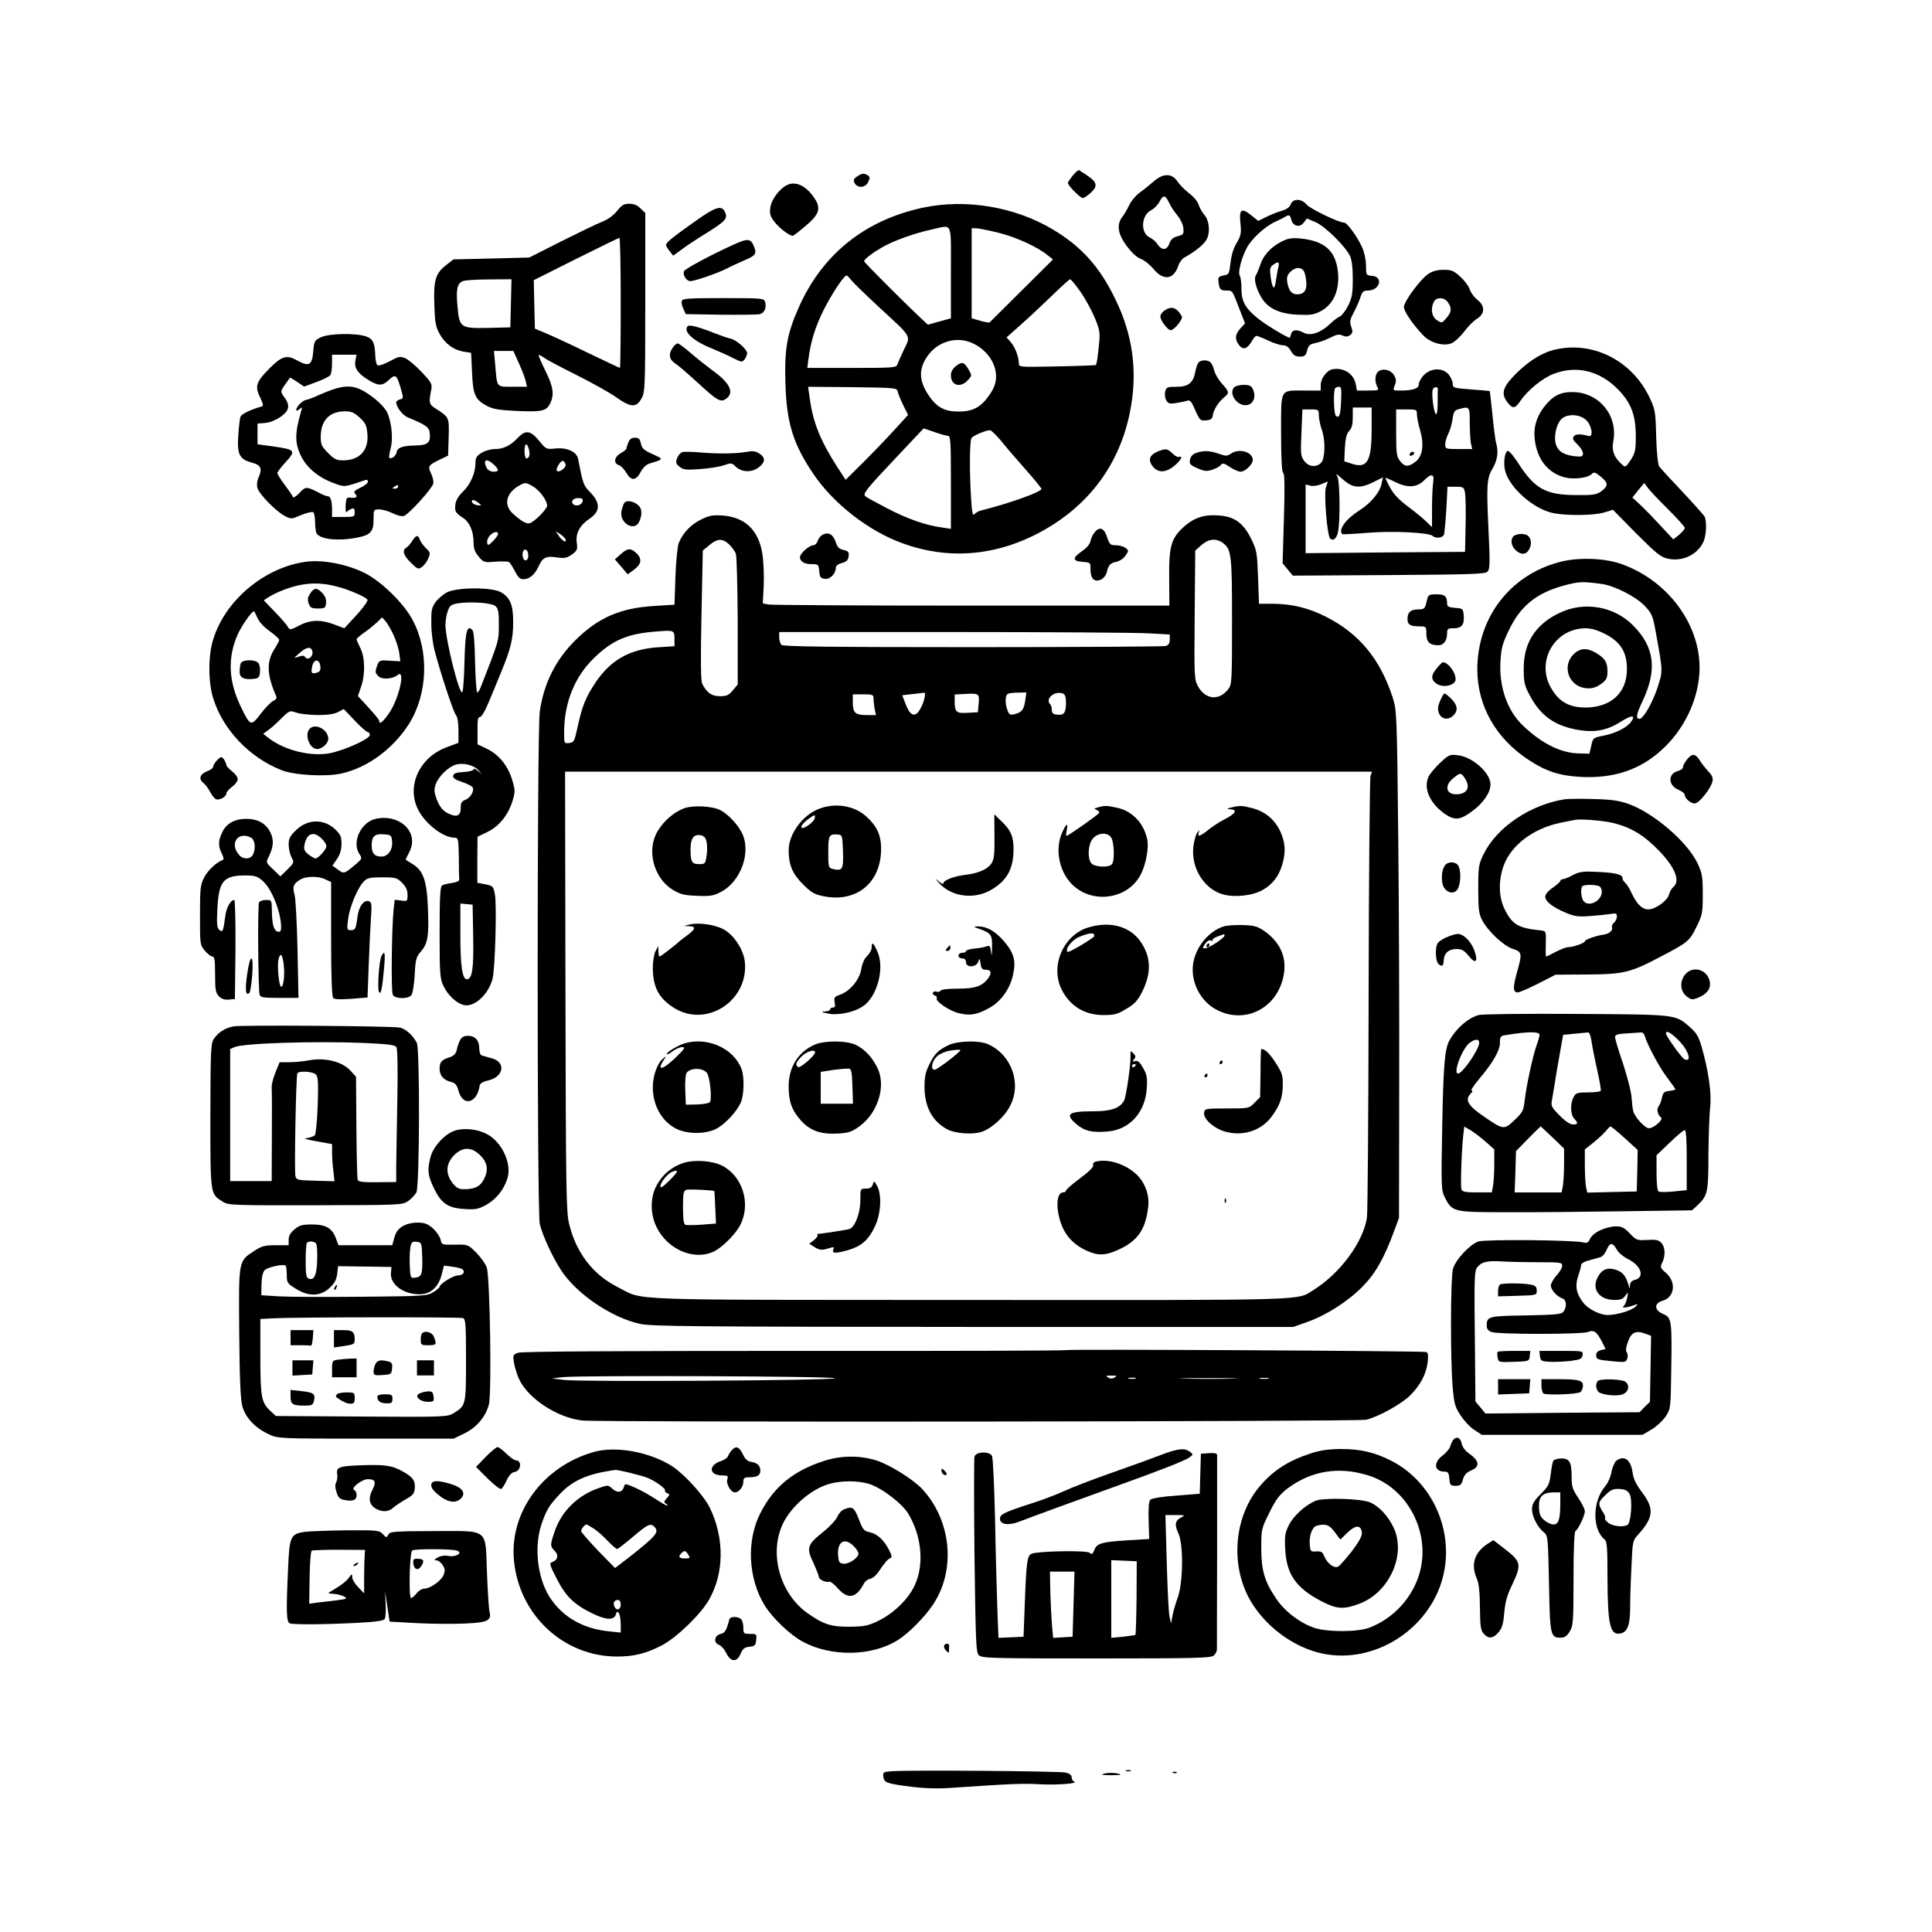 <?xml version="1.0" standalone="no"?>
<!DOCTYPE svg PUBLIC "-//W3C//DTD SVG 20010904//EN"
 "http://www.w3.org/TR/2001/REC-SVG-20010904/DTD/svg10.dtd">
<svg version="1.0" xmlns="http://www.w3.org/2000/svg"
 width="1024pt" height="1024pt" viewBox="0 0 1024 1024"
 preserveAspectRatio="xMidYMid meet">

<g transform="translate(0,1024) scale(0.1,-0.1)"
fill="#000000" stroke="none">
<path d="M5686 9310 c-14 -18 -26 -35 -26 -40 0 -13 66 -80 79 -80 6 0 25 13
42 28 39 35 34 57 -19 92 -20 14 -40 26 -43 28 -4 2 -18 -11 -33 -28z"/>
<path d="M4542 9304 c-18 -12 -20 -19 -12 -35 16 -28 58 -25 72 7 10 21 9 27
-3 35 -20 12 -31 11 -57 -7z"/>
<path d="M6113 9277 c-21 -18 -54 -45 -74 -59 -20 -15 -44 -44 -54 -65 -10
-21 -26 -49 -36 -62 -32 -41 -25 -91 23 -155 26 -35 53 -60 74 -68 18 -6 49
-31 69 -55 52 -62 106 -55 130 18 6 18 20 37 31 43 62 35 106 71 120 98 20 39
13 101 -14 131 -11 12 -24 36 -29 52 -5 17 -28 44 -50 60 -22 17 -50 45 -62
63 -30 45 -76 45 -128 -1z m82 -109 c8 -18 28 -49 44 -68 17 -20 31 -49 33
-69 3 -32 0 -35 -30 -43 -24 -6 -36 -17 -44 -38 -12 -37 -40 -39 -62 -6 -8 14
-28 31 -43 38 -49 23 -45 116 7 143 16 8 37 29 45 45 20 38 31 38 50 -2z"/>
<path d="M4175 9261 c-41 -18 -86 -77 -92 -120 -5 -34 -1 -47 22 -77 24 -32
79 -74 97 -74 3 0 33 23 66 51 72 60 84 92 53 142 -42 68 -99 98 -146 78z"/>
<path d="M6841 9157 c-6 -16 -23 -28 -53 -36 -23 -7 -60 -22 -81 -33 l-38 -19
-40 32 c-50 40 -63 29 -54 -50 5 -46 2 -60 -20 -98 -17 -27 -29 -67 -33 -106
-7 -59 -8 -62 -37 -67 -25 -5 -30 -10 -27 -30 4 -43 10 -50 42 -50 33 0 30 5
74 -110 l25 -64 -24 -26 c-29 -31 -32 -59 -7 -90 21 -26 42 -20 66 20 9 17 21
30 26 30 4 0 32 -11 62 -25 29 -14 64 -25 78 -25 17 0 30 -9 42 -30 13 -23 24
-30 47 -30 26 0 32 5 39 32 7 27 14 34 45 40 21 4 56 17 79 29 32 16 46 19 63
11 17 -8 28 -7 41 2 14 11 15 18 6 44 -9 27 -7 38 12 74 13 24 29 60 36 81 10
31 16 37 40 37 63 0 84 72 23 78 -33 3 -33 4 -33 55 0 30 -9 70 -20 95 -26 58
-80 132 -96 132 -28 0 -180 73 -199 96 -27 32 -72 33 -84 1z m3 -81 c9 -36 45
-44 66 -16 l17 22 47 -20 c51 -23 156 -127 181 -178 10 -21 15 -63 15 -123 0
-78 -4 -99 -25 -142 -14 -27 -34 -53 -43 -56 -9 -3 -33 -21 -53 -40 -49 -47
-103 -65 -138 -47 -37 20 -62 17 -68 -6 -3 -11 -6 -20 -8 -20 -13 0 -135 74
-170 104 -66 54 -85 90 -85 156 0 30 -4 61 -9 69 -11 16 8 91 37 147 24 47 99
116 152 139 19 9 42 20 50 25 23 14 27 12 34 -14z"/>
<path d="M6793 8960 c-58 -30 -97 -73 -113 -123 -8 -23 -18 -48 -23 -55 -13
-17 -1 -68 28 -118 34 -58 96 -88 196 -92 62 -3 83 0 116 17 73 37 107 119 93
221 -15 105 -74 154 -198 166 -46 4 -65 1 -99 -16z m-17 -135 c-4 -14 -9 -45
-13 -70 -7 -56 -19 -50 -28 16 -6 42 -4 53 11 64 28 21 37 18 30 -10z m132
-18 c6 -7 13 -31 15 -55 6 -48 -10 -72 -47 -72 -30 0 -45 19 -53 63 -4 27 -1
39 16 56 24 24 53 27 69 8z"/>
<path d="M3270 9121 c-20 -24 -49 -45 -78 -56 -26 -10 -123 -57 -217 -104
l-170 -86 -201 -5 -201 -5 -37 -29 c-57 -43 -69 -81 -64 -211 3 -94 7 -116 28
-155 29 -52 74 -85 128 -94 l39 -6 5 -105 c5 -120 17 -144 82 -178 28 -15 65
-21 151 -25 136 -6 160 -1 180 38 24 47 18 91 -25 176 -21 43 -37 80 -35 82 2
2 16 -5 32 -16 15 -11 93 -52 173 -92 80 -40 173 -92 208 -117 76 -54 106 -55
133 -3 18 32 19 66 19 508 l0 473 -25 24 c-16 17 -35 25 -59 25 -29 0 -41 -7
-66 -39z m20 -486 c0 -190 -2 -345 -4 -345 -3 0 -78 36 -168 79 -90 44 -190
90 -223 104 l-60 25 -3 129 -3 128 223 112 c123 61 226 112 231 112 4 1 7
-154 7 -344z m-582 -2 l-3 -128 -117 -3 c-147 -3 -153 1 -163 112 -9 91 -2
124 28 136 12 5 75 9 140 9 l118 1 -3 -127z m43 -320 c17 -38 33 -80 36 -95
l6 -28 -76 0 c-87 0 -82 -6 -92 113 l-7 77 52 0 51 0 30 -67z"/>
<path d="M4895 9140 c-308 -65 -534 -245 -660 -526 -64 -144 -78 -223 -72
-408 6 -207 41 -320 148 -478 107 -158 292 -302 471 -367 249 -91 505 -68 747
67 257 144 418 372 466 661 33 195 6 381 -81 560 -83 174 -181 284 -334 375
-201 120 -459 163 -685 116z m145 -343 l0 -244 -61 -17 -61 -17 -31 29 c-70
64 -307 301 -307 307 0 11 42 43 95 74 60 35 175 76 265 95 111 24 100 50 100
-227z m254 209 c94 -24 204 -74 259 -119 l28 -22 -166 -165 c-91 -91 -168
-167 -170 -169 -3 -2 -25 2 -50 9 l-45 13 0 238 0 239 24 0 c13 0 67 -11 120
-24z m-782 -251 c11 -14 77 -78 146 -142 179 -165 170 -150 133 -226 -16 -34
-32 -70 -35 -79 -5 -17 -25 -18 -241 -18 l-236 0 6 48 c13 96 36 169 81 260
43 85 107 182 121 182 3 0 14 -11 25 -25z m1213 -59 c25 -35 59 -97 76 -137
27 -64 30 -82 25 -134 -7 -73 -13 -116 -18 -120 -2 -1 -94 -5 -205 -7 -203 -4
-203 -4 -203 17 0 34 -21 88 -44 113 l-21 24 80 71 c44 39 118 109 165 154 47
46 88 83 92 83 4 0 28 -29 53 -64z m-570 -275 c107 -50 155 -165 104 -251 -51
-84 -95 -112 -181 -111 -73 0 -114 23 -157 87 -52 79 -53 141 -2 211 55 75
154 102 236 64z m-397 -256 c2 -11 15 -43 29 -72 l26 -52 -71 -78 c-39 -43
-113 -120 -165 -172 l-95 -94 -45 69 c-89 139 -128 235 -145 362 l-9 62 236
-2 c227 -3 236 -4 239 -23z m195 -215 c31 -11 63 -20 72 -20 13 0 15 -32 15
-246 l0 -247 -46 7 c-86 11 -188 47 -294 103 -58 30 -109 58 -114 63 -14 13 6
38 161 202 81 86 148 157 148 157 1 1 26 -8 58 -19z m349 -42 c23 -29 82 -98
130 -152 49 -55 88 -103 88 -107 0 -16 -163 -75 -325 -116 -11 -3 -25 -12 -31
-19 -8 -10 -13 11 -17 84 -9 135 -8 304 2 320 8 13 74 41 98 42 6 0 31 -24 55
-52z"/>
<path d="M5067 8300 c-18 -14 -27 -31 -27 -49 0 -54 50 -69 89 -27 23 25 23
25 5 57 -24 41 -35 44 -67 19z"/>
<path d="M3680 9064 c-120 -85 -150 -110 -150 -123 0 -5 9 -19 19 -32 l19 -24
44 32 c23 18 87 60 141 93 96 61 107 73 87 111 -18 32 -51 21 -160 -57z"/>
<path d="M3885 8942 c-121 -55 -255 -127 -260 -140 -7 -20 13 -52 34 -52 24 0
147 43 196 68 22 12 62 30 90 42 59 25 66 35 53 69 -18 48 -32 50 -113 13z"/>
<path d="M7570 8788 c-42 -28 -128 -145 -129 -175 -1 -22 46 -91 102 -150 38
-41 113 -61 153 -41 16 7 45 35 65 61 20 27 50 57 68 68 42 26 43 69 1 100
-16 13 -34 37 -40 55 -6 18 -29 49 -51 68 -33 31 -46 36 -88 36 -33 0 -58 -7
-81 -22z m104 -150 c22 -31 20 -52 -8 -84 -23 -27 -24 -28 -50 -11 -28 19 -35
61 -16 98 14 26 55 24 74 -3z"/>
<path d="M3614 8646 c-3 -8 0 -27 8 -43 l13 -28 185 -3 c102 -1 195 0 207 3
25 6 37 35 28 65 -6 19 -15 20 -221 20 -178 0 -216 -2 -220 -14z"/>
<path d="M6172 8594 c-12 -8 -22 -22 -22 -31 0 -21 39 -73 55 -73 19 0 66 59
59 73 -27 48 -55 57 -92 31z"/>
<path d="M3646 8512 c-28 -27 25 -78 125 -118 35 -15 86 -37 113 -51 47 -24
50 -24 63 -7 7 10 13 24 13 32 0 20 -55 69 -87 77 -16 3 -57 18 -93 32 -73 29
-126 43 -134 35z"/>
<path d="M1700 8452 c-33 -16 -35 -20 -40 -77 -6 -71 -22 -80 -86 -45 -55 31
-81 23 -149 -46 -68 -69 -75 -92 -46 -151 15 -32 18 -45 9 -47 -60 -17 -107
-40 -113 -54 -4 -9 -9 -54 -12 -99 -7 -102 6 -127 72 -145 49 -13 57 -32 34
-82 -6 -13 -9 -37 -5 -51 8 -33 99 -126 146 -150 32 -17 35 -17 86 5 29 12 58
19 64 15 5 -3 10 -27 10 -53 0 -26 4 -52 8 -59 20 -32 113 -42 212 -23 74 14
90 31 90 97 0 52 0 53 30 53 17 0 49 -9 71 -20 23 -12 49 -18 59 -15 26 8 149
144 156 171 3 12 -2 36 -11 54 -19 38 -15 45 48 75 l42 20 3 97 c3 107 3 106
-68 152 -36 23 -38 30 -25 97 7 33 3 40 -49 96 -31 33 -70 66 -87 74 -29 12
-36 10 -84 -16 -29 -15 -57 -25 -64 -21 -6 4 -11 26 -12 49 -2 70 -12 91 -49
104 -55 19 -198 16 -240 -5z m184 -121 c-8 -39 9 -67 64 -102 57 -36 78 -36
114 -2 34 32 41 27 62 -45 15 -52 15 -54 -4 -59 -11 -3 -20 -10 -20 -15 0 -25
33 -68 61 -80 99 -41 114 -52 117 -86 5 -47 -12 -62 -72 -63 -72 -1 -100 -11
-104 -36 -3 -20 -29 -39 -39 -29 -2 2 1 24 7 47 14 50 7 131 -15 187 -19 46
-109 119 -168 137 -49 14 -93 6 -188 -35 -37 -17 -72 -30 -78 -30 -6 0 -20 -9
-31 -20 -25 -25 -27 -49 -3 -29 15 13 16 11 9 -11 -34 -117 -34 -169 0 -238
31 -62 91 -112 171 -142 53 -20 58 -20 107 -5 28 9 57 19 64 21 6 3 12 -1 12
-9 0 -8 -18 -22 -40 -32 -28 -13 -37 -22 -30 -29 18 -18 11 -27 -17 -24 -27 3
-28 1 -31 -42 -1 -25 1 -40 5 -34 5 6 16 13 26 17 13 5 17 1 17 -18 0 -24 -3
-25 -60 -25 l-60 0 0 39 c0 47 -8 71 -24 71 -6 0 -24 7 -41 16 -69 36 -75 37
-107 2 -17 -18 -33 -28 -35 -23 -2 6 -21 35 -43 64 -22 29 -40 58 -40 63 0 6
18 30 40 54 61 66 57 71 -63 88 l-82 11 0 55 0 55 39 3 c49 4 114 45 122 77 4
16 -1 34 -15 54 -26 36 -26 35 1 74 13 18 24 33 24 35 1 2 18 -8 39 -22 l37
-25 65 24 c36 13 70 30 74 37 5 7 9 34 9 61 l0 47 65 0 65 0 -6 -29z m22 -304
c31 -28 37 -42 41 -84 9 -89 -40 -143 -129 -143 -34 0 -47 6 -79 39 -34 34
-39 44 -39 85 0 87 45 135 128 136 34 0 49 -6 78 -33z m204 -367 c0 -5 -8 -10
-17 -10 -15 0 -16 2 -3 10 19 12 20 12 20 0z"/>
<path d="M3566 8398 c-24 -34 -20 -63 12 -84 15 -9 67 -54 115 -98 110 -101
126 -110 155 -90 46 32 21 85 -71 150 -28 21 -80 62 -114 91 -33 29 -66 53
-71 53 -6 0 -18 -10 -26 -22z"/>
<path d="M8230 8384 c-67 -18 -141 -67 -209 -139 -58 -61 -65 -95 -30 -139 27
-34 39 -33 68 10 40 58 118 121 177 143 118 45 239 17 335 -78 73 -73 99 -138
99 -254 0 -73 -3 -88 -27 -125 -26 -39 -28 -40 -45 -25 -44 39 -57 75 -47 126
25 136 -77 258 -216 259 -65 1 -107 -21 -152 -80 -41 -54 -57 -112 -48 -175
13 -105 73 -177 162 -198 47 -11 119 -2 139 18 13 13 18 11 49 -14 40 -33 40
-48 2 -77 -25 -18 -42 -21 -135 -20 -160 1 -218 33 -307 172 -22 34 -45 62
-52 62 -18 0 -27 -67 -14 -111 27 -89 151 -197 251 -218 71 -15 218 -14 273 3
l46 14 123 -125 c105 -105 130 -126 167 -134 75 -17 153 18 187 84 18 33 22
115 8 140 -5 8 -58 68 -118 132 -60 63 -115 123 -122 133 -7 10 -13 71 -16
157 -3 132 -5 144 -35 208 -95 200 -309 305 -513 251z m173 -367 c32 -25 46
-96 17 -88 -44 12 -67 11 -78 -1 -9 -12 -6 -20 18 -43 17 -16 30 -37 30 -48 0
-17 -5 -19 -45 -15 -61 7 -93 30 -101 74 -8 46 10 109 39 129 32 22 87 19 120
-8z m440 -478 c48 -48 87 -92 87 -97 0 -6 -14 -22 -30 -36 l-31 -25 -67 72
c-36 39 -85 90 -108 111 l-42 39 31 39 32 38 20 -27 c11 -15 59 -66 108 -114z"/>
<path d="M6352 8318 c-6 -7 -13 -29 -17 -50 -11 -58 -37 -78 -99 -78 -49 0
-54 -2 -60 -25 -4 -14 -1 -35 5 -46 9 -17 18 -20 47 -16 21 3 47 8 60 12 20 7
25 1 47 -49 24 -54 27 -57 58 -54 25 2 33 8 35 27 5 30 30 70 59 94 30 24 29
30 -11 74 -18 21 -36 51 -40 68 -4 16 -12 36 -18 42 -13 17 -53 17 -66 1z"/>
<path d="M7063 8283 c-31 -6 -63 -49 -63 -84 l0 -29 -86 0 c-132 0 -124 15
-124 -225 0 -138 4 -206 11 -211 8 -4 9 -74 4 -243 l-7 -237 27 -32 27 -33
509 3 c436 3 510 5 523 18 13 13 14 43 5 230 -11 228 -8 267 21 315 26 43 33
88 21 132 -6 21 -15 92 -21 158 -7 66 -13 121 -14 122 -1 1 -46 5 -99 9 -91 7
-97 8 -97 29 0 12 -9 34 -21 49 -30 38 -95 37 -132 -2 -15 -15 -27 -37 -27
-49 0 -23 -32 -33 -100 -33 -38 0 -38 0 -27 29 9 23 7 34 -6 55 -19 28 -63 36
-85 14 -15 -15 -16 -53 -2 -79 10 -18 7 -19 -49 -19 l-59 0 -6 33 c-10 56 -64
90 -123 80z m45 -167 c-3 -77 -9 -93 -27 -81 -12 7 -15 137 -4 148 3 4 13 7
21 7 11 0 13 -15 10 -74z m513 61 c-1 -4 -1 -37 -1 -73 0 -37 -4 -63 -9 -59
-12 7 -25 109 -17 131 6 15 28 16 27 1z m-351 -211 c0 -171 -23 -211 -105
-184 l-40 13 3 70 c3 51 9 76 23 91 14 14 19 35 19 72 l0 52 50 0 50 0 0 -114z
m520 35 c0 -43 3 -93 6 -110 l7 -31 -72 0 c-69 0 -71 1 -71 25 0 15 8 40 17
58 9 18 19 52 22 77 5 36 10 45 31 51 59 16 60 16 60 -70z m-800 37 c1 -18 7
-51 15 -73 21 -56 19 -153 -2 -177 -25 -27 -68 -23 -91 10 -18 24 -19 39 -14
150 l5 122 43 0 c43 0 44 -1 44 -32z m520 6 c0 -14 7 -51 16 -81 23 -78 15
-139 -22 -169 -38 -30 -58 -30 -83 2 -19 24 -21 40 -21 150 l0 124 55 0 c53 0
55 -1 55 -26z m-353 -373 c34 -17 69 -13 123 14 l50 25 -7 -32 c-8 -46 -57
-105 -119 -144 -72 -46 -112 -102 -90 -125 3 -2 62 1 133 7 132 11 328 2 347
-17 17 -15 54 -10 60 9 2 9 8 70 12 135 l6 117 44 0 c41 0 43 -2 49 -32 3 -18
5 -96 3 -173 l-3 -140 -422 -3 -423 -4 0 182 0 182 25 -6 c14 -4 40 0 59 8
l34 14 -10 -30 c-12 -34 6 -256 22 -272 17 -17 37 2 43 41 11 64 8 263 -4 286
-10 20 -9 19 17 -4 16 -15 39 -32 51 -38z m439 12 c-3 -21 -6 -83 -6 -137 l0
-100 -32 31 c-18 18 -62 53 -98 80 -44 33 -74 64 -92 98 -15 27 -26 51 -24 52
1 1 26 -9 55 -24 64 -30 112 -27 150 12 38 38 55 33 47 -12z"/>
<path d="M7475 7839 c-9 -14 -2 -20 14 -10 8 6 9 11 3 15 -6 3 -14 1 -17 -5z"/>
<path d="M6540 8186 c-30 -38 24 -105 74 -92 31 8 44 46 27 82 -8 19 -18 24
-50 24 -21 0 -44 -6 -51 -14z"/>
<path d="M2744 7919 c-39 -41 -75 -59 -121 -59 -21 0 -53 -9 -70 -20 -27 -16
-33 -26 -33 -55 0 -52 -28 -116 -67 -151 -21 -21 -36 -44 -39 -65 -5 -38 -1
-47 39 -73 35 -22 57 -71 57 -130 0 -34 7 -52 27 -76 26 -31 29 -32 89 -27 34
2 66 2 72 -2 5 -3 19 -25 31 -48 16 -32 27 -43 44 -43 33 0 61 23 82 69 21 47
40 56 101 46 36 -5 50 -2 75 16 28 20 31 26 26 63 -7 49 16 92 68 127 59 40
58 85 0 143 -32 32 -36 44 -61 174 -7 37 -58 61 -118 55 -51 -5 -51 -5 -89 41
-45 55 -71 59 -113 15z m61 -96 c-2 -7 -9 -13 -15 -13 -11 0 -14 63 -3 74 9 9
25 -44 18 -61z m-188 -45 c30 -28 29 -38 -2 -38 -14 0 -29 8 -35 19 -23 44 -2
55 37 19z m381 -1 c3 -16 -35 -44 -46 -33 -9 9 20 57 32 53 6 -2 12 -11 14
-20z m-170 -117 c34 -21 72 -74 72 -100 0 -18 -66 -84 -91 -93 -18 -6 -47 11
-91 51 -51 47 -35 111 37 150 28 16 35 15 73 -8z m260 -77 c-4 -20 -35 -30
-50 -15 -15 15 0 32 28 32 19 0 25 -5 22 -17z m-552 -8 c18 -15 18 -15 -5 -13
-14 2 -26 9 -29 16 -5 17 10 15 34 -3z m104 -165 c0 -6 -12 -23 -27 -38 -24
-24 -28 -25 -31 -9 -2 10 4 27 14 38 18 20 44 26 44 9z m358 -30 c7 -21 -20
-6 -37 21 l-16 24 24 -16 c14 -9 27 -22 29 -29z m-198 -86 c0 -15 -6 -24 -15
-24 -15 0 -21 40 -9 53 12 11 24 -3 24 -29z"/>
<path d="M3330 7894 c-6 -14 -10 -28 -10 -32 0 -4 -14 -15 -30 -24 -34 -19
-40 -53 -11 -63 11 -3 29 -21 40 -40 26 -45 51 -44 76 2 13 25 30 41 50 47 74
22 74 22 14 49 -47 21 -57 31 -62 56 -5 25 -12 31 -32 31 -18 0 -28 -7 -35
-26z"/>
<path d="M6134 7846 c-41 -18 -50 -43 -26 -76 28 -37 69 -37 115 0 36 30 50
56 25 48 -6 -2 -21 6 -34 19 -26 26 -37 27 -80 9z"/>
<path d="M3617 7844 c-10 -3 -23 -18 -28 -32 -9 -23 -7 -30 13 -46 20 -16 34
-18 109 -12 47 3 103 12 126 20 37 13 42 13 60 -5 31 -32 85 -35 122 -8 38 28
40 53 6 75 -20 13 -35 15 -68 9 -53 -10 -151 -11 -247 -3 -41 4 -83 4 -93 2z"/>
<path d="M6339 7839 c-17 -6 -29 -19 -32 -36 -4 -22 1 -28 40 -45 36 -16 49
-17 78 -8 18 6 39 17 45 25 10 12 17 11 48 -10 20 -14 46 -25 58 -25 24 0 64
39 64 62 0 43 -73 64 -117 33 -19 -13 -26 -13 -63 0 -48 17 -83 18 -121 4z"/>
<path d="M3310 7576 c-5 -7 -13 -27 -16 -45 -13 -63 69 -111 94 -56 17 37 15
70 -5 87 -25 22 -60 28 -73 14z"/>
<path d="M3713 7485 c-52 -26 -93 -69 -115 -122 -7 -15 -15 -95 -18 -178 l-5
-150 -111 -7 c-178 -11 -296 -63 -416 -183 -104 -103 -166 -229 -187 -376 -15
-109 -15 -2655 0 -2717 15 -61 66 -172 112 -243 81 -126 268 -253 420 -286 63
-13 276 -15 1767 -16 l1695 0 73 26 c100 35 215 108 294 188 69 70 115 152
169 299 l24 65 1 675 c1 371 -1 977 -5 1345 -7 661 -8 671 -30 740 -67 204
-178 338 -355 427 -91 46 -181 68 -282 68 l-71 0 -5 140 c-5 133 -7 144 -37
205 -41 83 -88 117 -170 123 -78 6 -130 -11 -184 -58 -70 -62 -82 -105 -80
-277 l1 -143 -1048 0 c-576 0 -1061 3 -1077 6 l-30 6 5 97 c2 54 -1 129 -8
170 -21 124 -94 192 -215 199 -49 3 -69 -1 -112 -23z m151 -130 c14 -13 30
-35 36 -49 5 -14 9 -175 10 -360 l0 -334 -26 -31 c-21 -26 -33 -31 -68 -31
-44 0 -70 18 -94 66 -8 14 -9 127 -4 363 l7 343 35 29 c42 35 69 37 104 4z
m2615 9 c48 -34 51 -59 51 -417 0 -326 -1 -335 -21 -361 -48 -61 -119 -54
-158 14 -21 38 -22 44 -19 380 l3 342 33 29 c37 33 76 37 111 13z m-2904 -509
l0 -40 -92 -6 c-148 -11 -247 -68 -327 -187 -53 -80 -70 -123 -95 -237 -16
-74 -19 -80 -44 -83 -27 -3 -27 -3 -27 57 0 156 56 295 159 394 98 95 178 129
331 140 92 8 95 6 95 -38z m2518 28 l107 -6 0 -27 c0 -20 -6 -29 -22 -34 -13
-3 -473 -6 -1023 -6 -765 0 -1004 3 -1013 12 -7 7 -12 25 -12 40 l0 28 928 0
c511 0 977 -3 1035 -7z m-1195 -351 c-5 -20 -18 -48 -28 -62 -25 -33 -49 -19
-71 41 l-17 44 52 6 c28 3 56 6 62 7 9 2 9 -8 2 -36z m289 -21 l-4 -46 -53 -3
c-61 -4 -70 4 -70 60 l0 37 53 3 c76 4 79 2 74 -51z m247 17 c-7 -50 -19 -64
-56 -73 -24 -6 -29 -3 -38 20 -14 36 -13 82 3 88 6 3 31 6 55 6 l42 1 -6 -42z
m200 36 c11 -4 16 -19 16 -48 0 -54 -11 -68 -46 -64 -22 2 -29 8 -29 25 0 12
-4 25 -8 29 -30 30 22 75 67 58z m-1004 -28 c0 -13 3 -38 6 -55 l7 -31 -50 0
c-60 0 -73 12 -73 67 l0 43 55 0 c51 0 55 -2 55 -24z m2634 -408 c-4 -13 -9
-536 -10 -1163 -1 -627 -5 -1158 -9 -1179 -20 -130 -143 -296 -283 -383 -92
-57 12 -54 -1824 -53 -1869 1 -1720 -5 -1862 67 -134 67 -223 184 -260 338
-15 64 -17 183 -19 1233 l-2 1162 2139 0 2138 0 -8 -22z"/>
<path d="M3626 5956 c-53 -20 -106 -65 -139 -119 -62 -99 -24 -249 77 -312 43
-26 61 -30 130 -33 69 -3 88 0 126 20 108 56 164 214 111 316 -23 45 -74 98
-113 118 -42 22 -145 27 -192 10z m119 -178 c4 -16 4 -50 0 -74 -6 -42 -8 -44
-40 -44 -38 0 -45 11 -45 80 0 56 17 80 54 73 18 -4 27 -14 31 -35z"/>
<path d="M4346 5955 c-90 -32 -166 -134 -166 -222 0 -76 20 -124 75 -179 44
-44 60 -54 109 -64 176 -36 306 71 306 252 0 71 -22 120 -79 171 -62 56 -159
73 -245 42z m-28 -52 c-3 -19 -54 -56 -68 -51 -11 4 9 30 40 51 30 21 32 21
28 0z m150 -176 c3 -95 -3 -105 -53 -93 -24 6 -25 9 -25 90 0 89 4 96 50 93
24 -2 25 -4 28 -90z"/>
<path d="M5820 5961 c-22 -6 -23 -8 -7 -14 10 -4 16 -11 12 -16 -6 -11 -163
-121 -172 -121 -3 0 -3 14 1 30 8 42 -2 37 -24 -12 -39 -85 -18 -202 48 -271
104 -110 295 -87 366 44 29 52 47 147 36 193 -19 85 -80 148 -160 165 -56 12
-63 12 -100 2z m71 -163 c15 -29 17 -124 2 -139 -19 -19 -94 -15 -110 7 -20
28 -16 97 8 128 27 34 83 37 100 4z"/>
<path d="M6525 5960 c-22 -5 -24 -8 -9 -9 47 -2 36 -22 -30 -56 -22 -11 -58
-35 -80 -52 -46 -37 -61 -41 -52 -15 5 15 5 15 -8 -1 -8 -10 -17 -44 -21 -75
-13 -113 58 -226 159 -253 63 -17 158 -6 210 25 53 31 83 71 102 133 20 67 17
118 -11 178 -30 63 -80 104 -149 122 -55 14 -66 14 -111 3z"/>
<path d="M5271 5807 c1 -94 -2 -122 -16 -143 -20 -31 -70 -53 -139 -61 -61 -7
-116 -29 -116 -45 0 -6 -12 -1 -27 13 -19 16 -16 11 6 -13 66 -72 185 -87 275
-34 82 48 116 108 118 209 1 72 -13 106 -66 156 l-36 35 1 -117z"/>
<path d="M3655 5340 l-30 -8 28 -1 c37 -1 34 -15 -10 -48 -21 -15 -40 -30 -43
-33 -16 -16 -99 -80 -104 -80 -3 0 -6 12 -6 28 l-1 27 -14 -25 c-8 -14 -14
-52 -15 -86 0 -103 29 -161 106 -212 172 -115 402 30 382 239 -7 68 -62 150
-120 177 -49 23 -129 33 -173 22z"/>
<path d="M5767 5324 c-132 -41 -202 -205 -140 -329 44 -87 121 -135 221 -135
59 0 75 4 122 33 43 25 60 44 82 87 51 100 50 184 -4 265 -56 85 -163 115
-281 79z m32 -48 c-35 -28 -133 -85 -140 -81 -17 11 20 61 58 78 47 20 77 25
82 14 1 -4 1 -10 0 -11z"/>
<path d="M6486 5330 c-79 -25 -148 -108 -162 -197 -15 -97 39 -203 128 -247
139 -70 295 -1 343 150 34 109 2 201 -93 269 -37 25 -53 30 -115 32 -40 1 -85
-2 -101 -7z m4 -49 c0 -12 -81 -66 -102 -67 -15 -1 -15 1 -1 23 10 15 22 22
32 18 8 -3 12 -3 8 1 -4 4 7 13 25 20 18 6 34 12 36 13 1 0 2 -3 2 -8z"/>
<path d="M6395 5230 c-3 -5 -1 -10 4 -10 6 0 11 5 11 10 0 6 -2 10 -4 10 -3 0
-8 -4 -11 -10z"/>
<path d="M5193 5316 c61 -22 67 -32 65 -100 -1 -43 -2 -50 -5 -23 -4 32 -7 37
-21 32 -9 -4 -38 -10 -64 -12 -27 -3 -48 -9 -48 -14 0 -5 -9 -9 -20 -9 -11 0
-20 -7 -20 -15 0 -8 9 -15 20 -15 13 0 20 -7 20 -20 0 -30 55 -28 65 3 7 20 8
19 12 -10 4 -27 9 -33 29 -33 29 0 32 -21 7 -51 -32 -38 -68 -49 -157 -49 -49
0 -88 -4 -91 -11 -4 -6 -13 -8 -21 -5 -7 3 -16 1 -19 -5 -4 -5 1 -12 9 -15 9
-3 14 -10 11 -14 -10 -16 68 -69 117 -80 59 -15 98 -8 162 28 62 34 111 103
126 179 16 73 3 115 -52 178 -45 51 -89 75 -135 75 -26 -1 -25 -2 10 -14z"/>
<path d="M4620 5218 c0 -13 -11 -33 -24 -45 -15 -14 -26 -40 -31 -69 -8 -55
-59 -117 -112 -136 -31 -11 -34 -16 -29 -40 4 -21 2 -28 -9 -28 -8 0 -15 -4
-15 -10 0 -5 -12 -10 -27 -11 -23 -1 -21 -3 11 -10 53 -13 140 4 189 37 76 50
117 202 78 289 -22 50 -31 56 -31 23z"/>
<path d="M5020 5215 c-10 -12 -10 -15 2 -15 8 0 15 7 15 15 0 8 -1 15 -2 15
-2 0 -8 -7 -15 -15z"/>
<path d="M3628 4710 c-35 -10 -101 -51 -94 -57 3 -3 17 4 32 16 15 11 37 21
49 21 20 0 14 -9 -38 -59 -63 -61 -97 -68 -62 -14 18 27 18 28 0 13 -31 -25
-55 -91 -55 -153 0 -95 47 -180 123 -219 58 -30 157 -30 213 -1 49 26 110 92
131 141 17 41 19 135 3 177 -42 109 -181 171 -302 135z m119 -157 c16 -21 28
-142 15 -155 -6 -6 -37 -11 -69 -12 l-58 -1 -3 78 c-2 48 2 84 8 92 23 27 85
26 107 -2z"/>
<path d="M4320 4704 c-89 -38 -140 -120 -140 -222 0 -81 17 -127 66 -182 48
-53 105 -73 192 -68 59 3 75 8 117 38 99 72 143 215 95 311 -28 56 -65 96
-112 120 -46 24 -166 25 -218 3z m0 -42 c0 -16 -78 -84 -89 -78 -18 11 -13 26
18 57 27 27 71 40 71 21z m198 -180 l3 -92 -86 0 -85 0 0 85 0 84 33 5 c45 8
99 13 117 12 12 -1 16 -20 18 -94z"/>
<path d="M5026 4700 c-55 -27 -72 -45 -101 -103 -20 -40 -25 -66 -25 -121 1
-105 43 -181 123 -223 40 -20 124 -27 173 -14 54 14 129 81 159 142 61 120 4
273 -122 326 -49 20 -160 16 -207 -7z m64 -26 c0 -10 -123 -104 -136 -104 -23
0 -16 44 11 70 13 13 42 26 62 30 42 7 63 8 63 4z"/>
<path d="M6681 4553 l-2 -128 -30 -30 c-29 -30 -30 -30 -147 -30 -114 0 -117
-1 -120 -23 -5 -34 58 -88 120 -102 94 -23 188 11 241 86 43 60 55 98 56 165
1 49 -4 64 -38 116 -32 50 -56 73 -76 73 -2 0 -4 -57 -4 -127z"/>
<path d="M5992 4644 c2 -44 -23 -216 -34 -237 -21 -40 -69 -57 -158 -57 -139
0 -158 -14 -95 -68 41 -36 85 -47 167 -39 115 10 197 100 206 226 4 59 1 75
-19 110 -17 31 -28 41 -42 37 -15 -4 -16 -2 -6 10 10 12 9 18 -4 31 -15 16
-16 15 -15 -13z m28 -48 c0 -3 -4 -8 -10 -11 -5 -3 -10 -1 -10 4 0 6 5 11 10
11 6 0 10 -2 10 -4z"/>
<path d="M6465 4610 c-3 -5 -1 -10 4 -10 6 0 11 5 11 10 0 6 -2 10 -4 10 -3 0
-8 -4 -11 -10z"/>
<path d="M6385 4540 c-3 -5 -1 -10 4 -10 6 0 11 5 11 10 0 6 -2 10 -4 10 -3 0
-8 -4 -11 -10z"/>
<path d="M3622 4076 c-59 -19 -107 -58 -139 -114 -37 -62 -38 -154 -4 -224 59
-123 204 -183 309 -129 44 23 113 93 136 139 57 113 12 258 -97 314 -52 26
-147 33 -205 14z m-75 -94 c-30 -30 -47 -41 -47 -31 0 22 38 69 64 79 36 13
32 1 -17 -48z m239 -55 c1 -1 3 -40 5 -87 l4 -85 -75 -6 c-41 -3 -81 -3 -87
-1 -9 3 -13 31 -13 92 0 76 3 89 18 94 15 4 143 -2 148 -7z"/>
<path d="M5807 4083 c-11 -3 -16 -11 -13 -19 3 -9 -21 -33 -69 -69 -41 -30
-75 -60 -75 -65 0 -6 -7 -10 -15 -10 -27 0 -38 -49 -25 -115 19 -95 66 -156
150 -194 59 -27 98 -26 163 3 106 47 149 107 163 232 7 60 -18 128 -63 170
-59 55 -151 84 -216 67z"/>
<path d="M4626 3962 c-5 -16 -15 -22 -37 -22 -29 0 -29 0 -29 -62 0 -68 -29
-143 -58 -152 -16 -5 -147 -25 -166 -26 -5 0 -6 -3 -3 -6 3 -4 -5 -16 -19 -27
l-25 -19 30 -19 c24 -14 37 -16 63 -8 42 12 41 12 34 -6 -7 -19 16 -19 82 0
67 20 105 53 138 122 33 67 39 169 13 217 -16 29 -17 29 -23 8z"/>
<path d="M6491 3874 c0 -11 3 -14 6 -6 3 7 2 16 -1 19 -3 4 -6 -2 -5 -13z"/>
<path d="M5803 7420 c-10 -11 -20 -32 -23 -47 -3 -17 -20 -37 -45 -54 -52 -36
-52 -53 3 -57 42 -3 42 -4 42 -41 0 -49 21 -68 55 -53 14 6 27 23 31 39 9 39
20 50 54 56 16 4 37 18 46 33 17 25 17 27 -1 40 -10 8 -33 14 -51 14 -29 0
-33 4 -46 42 -15 49 -39 59 -65 28z"/>
<path d="M4362 7407 c-12 -6 -25 -21 -28 -34 -4 -13 -14 -23 -24 -23 -21 0
-70 -44 -70 -63 0 -23 23 -37 61 -37 36 0 38 -1 41 -37 3 -33 7 -38 30 -41 28
-3 58 27 58 59 0 10 13 20 33 25 24 7 33 16 35 36 3 22 -2 27 -27 33 -23 5
-33 15 -41 41 -14 41 -37 55 -68 41z"/>
<path d="M8020 7396 c-17 -22 -8 -56 20 -78 30 -22 53 -16 68 17 12 26 6 55
-12 67 -18 13 -63 9 -76 -6z"/>
<path d="M2185 7373 c-10 -16 -24 -32 -32 -36 -23 -14 -14 -42 25 -80 35 -34
39 -36 58 -22 12 8 27 28 34 45 12 29 11 33 -13 55 -14 14 -28 34 -32 45 -9
27 -19 25 -40 -7z"/>
<path d="M3289 7302 l-30 -27 34 -39 34 -40 30 22 c42 30 48 58 18 88 -31 31
-48 30 -86 -4z"/>
<path d="M8262 7260 c-261 -70 -432 -296 -432 -569 1 -194 99 -366 274 -480
91 -60 164 -83 277 -89 172 -8 310 37 426 143 115 104 190 255 200 405 16 241
-154 485 -406 578 -93 35 -238 40 -339 12z m227 -115 c67 -9 180 -66 228 -116
38 -40 43 -52 58 -134 40 -222 39 -208 10 -300 -25 -77 -75 -165 -95 -165 -21
0 -18 23 15 92 80 169 65 288 -50 404 -100 100 -256 128 -386 67 -129 -60
-194 -159 -193 -298 0 -68 4 -88 28 -133 59 -116 137 -171 268 -192 85 -13
148 0 219 45 57 36 79 36 56 2 -21 -32 -82 -63 -147 -76 -57 -11 -57 -12 -66
-54 l-10 -42 -63 2 c-93 4 -191 54 -289 147 -83 79 -128 206 -119 343 4 70 11
94 46 166 59 123 143 192 281 231 87 24 104 25 209 11z m22 -267 c80 -42 113
-97 112 -187 -1 -124 -85 -200 -219 -201 -85 0 -139 29 -181 100 -85 141 14
318 179 320 33 0 64 -9 109 -32z"/>
<path d="M8339 6771 c-59 -60 -27 -161 56 -177 39 -7 64 0 99 27 21 16 26 29
26 62 -1 48 -12 66 -60 96 -49 29 -86 27 -121 -8z"/>
<path d="M1625 7263 c-220 -28 -431 -203 -495 -412 -27 -86 -27 -226 0 -312
51 -166 193 -315 362 -381 68 -27 236 -36 317 -18 138 31 273 129 358 262 100
158 109 385 20 552 -45 86 -164 203 -252 248 -93 47 -221 72 -310 61z m230
-154 c52 -20 91 -40 93 -49 1 -8 -26 -45 -60 -82 l-63 -68 -53 20 c-72 27
-128 26 -187 -6 -46 -24 -49 -24 -59 -7 -5 10 -36 46 -69 80 l-59 61 24 16
c12 8 41 23 63 32 129 54 231 55 370 3z m-491 -143 c9 -21 35 -50 65 -71 28
-20 51 -41 51 -46 0 -5 -11 -26 -24 -47 -45 -68 -42 -139 8 -252 4 -10 -1 -19
-16 -25 -12 -6 -42 -36 -66 -68 -52 -68 -55 -67 -105 36 -67 137 -72 264 -15
389 22 46 72 118 84 118 2 0 10 -16 18 -34z m722 -92 c13 -28 27 -71 30 -95
l6 -44 -56 3 c-53 4 -56 2 -66 -23 -13 -35 -13 -41 7 -60 17 -18 75 -14 100 7
44 36 9 -122 -43 -199 -34 -50 -54 -66 -54 -44 0 6 -26 37 -57 71 l-56 61 16
47 c24 65 22 158 -3 207 -11 22 -20 43 -20 47 0 4 19 20 43 37 23 16 53 41 67
54 l25 25 19 -21 c10 -12 29 -45 42 -73z m-432 -81 c12 -30 -23 -60 -39 -33
-4 6 -16 6 -33 -1 -27 -9 -27 -9 5 19 34 31 59 37 67 15z m44 -85 c2 -20 -2
-28 -18 -33 -29 -9 -33 -2 -25 35 9 39 39 38 43 -2z m-15 -258 c52 0 88 5 109
16 l30 16 58 -61 c32 -34 63 -61 69 -61 6 0 11 -7 11 -16 0 -20 -129 -79 -210
-96 -101 -20 -245 15 -330 83 l-25 20 24 17 c14 9 45 37 70 62 45 45 47 45 81
33 19 -7 70 -12 113 -13z"/>
<path d="M1644 7094 c-13 -19 -15 -32 -8 -52 8 -23 15 -27 49 -27 37 0 40 2
43 29 2 19 -4 36 -19 52 -29 31 -44 30 -65 -2z"/>
<path d="M1276 6724 c-3 -9 -6 -29 -6 -45 0 -32 24 -43 76 -37 25 3 29 8 32
36 2 18 -2 40 -9 48 -16 20 -85 19 -93 -2z"/>
<path d="M1642 6378 c-30 -30 -2 -108 39 -108 26 0 59 30 59 54 0 48 -67 85
-98 54z"/>
<path d="M2368 7100 c-20 -11 -47 -34 -60 -52 -20 -28 -23 -44 -22 -113 0 -44
8 -109 18 -145 30 -115 99 -325 113 -341 8 -9 13 -41 13 -81 l0 -65 -61 -23
c-146 -53 -217 -207 -152 -333 38 -74 131 -146 191 -147 21 0 22 -3 24 -105 0
-58 1 -111 2 -117 1 -8 -16 -15 -39 -18 -22 -3 -46 -9 -52 -13 -10 -6 -13 -67
-13 -249 0 -224 2 -245 21 -285 23 -48 68 -90 107 -100 54 -13 128 52 152 136
14 47 24 393 13 451 -8 42 -10 45 -51 53 l-42 8 0 122 1 122 52 25 c62 30 109
88 133 163 15 50 15 57 0 109 -22 77 -70 137 -133 168 l-52 25 0 73 c-1 55 2
72 13 72 8 0 27 31 44 73 17 39 47 113 67 162 52 125 65 178 65 268 0 90 -15
128 -63 157 -46 29 -235 28 -289 0z m260 -74 c13 -13 17 -35 16 -99 0 -84 1
-81 -96 -329 -6 -16 -14 -28 -18 -28 -5 0 -10 72 -12 160 -2 110 -7 163 -15
172 -28 27 -37 -9 -41 -164 -2 -84 -7 -159 -11 -166 -14 -26 -91 280 -90 358
0 19 5 51 12 70 10 30 18 36 52 42 71 11 185 3 203 -16z m-91 -870 l18 -21
-22 19 c-13 11 -23 14 -23 8 0 -6 -23 -12 -52 -14 -40 -2 -54 -7 -56 -20 -2
-12 11 -21 48 -33 28 -9 54 -23 56 -30 8 -20 -14 -55 -41 -65 -18 -7 -23 -16
-23 -40 1 -38 -16 -52 -51 -38 -39 14 -59 36 -77 83 -13 35 -14 50 -5 77 14
41 65 92 106 105 39 12 98 -2 122 -31z m-29 -881 c3 -171 -5 -225 -34 -225
-24 0 -34 72 -34 238 l0 163 33 -3 32 -3 3 -170z"/>
<path d="M7564 7063 c-11 -50 -13 -53 -47 -53 -40 0 -57 -15 -57 -51 0 -30 15
-39 66 -39 33 0 34 -1 34 -40 0 -43 18 -60 64 -60 28 0 46 25 46 64 0 23 4 26
34 26 43 0 58 19 54 67 -3 37 -4 38 -45 41 -34 3 -43 7 -43 22 0 40 -11 50
-56 50 -39 0 -44 -3 -50 -27z"/>
<path d="M7616 6699 c-33 -39 -33 -62 0 -84 28 -18 75 -13 94 10 21 25 -28
105 -63 105 -3 0 -17 -14 -31 -31z"/>
<path d="M7635 6530 c-14 -31 -16 -48 -9 -68 11 -33 48 -41 75 -16 33 30 24
64 -27 107 -20 17 -21 16 -39 -23z"/>
<path d="M7635 6199 c-25 -24 -53 -56 -62 -73 -31 -61 4 -143 85 -200 53 -36
82 -33 147 16 58 43 95 98 95 141 0 60 -96 146 -173 154 -42 5 -48 3 -92 -38z
m129 -84 c32 -48 12 -85 -46 -85 -54 0 -63 46 -17 84 38 32 43 32 63 1z"/>
<path d="M8941 6214 c-12 -15 -21 -33 -21 -40 0 -8 -11 -16 -25 -20 -56 -14
-55 -76 1 -100 19 -8 34 -20 34 -28 0 -20 36 -48 56 -44 22 4 82 80 90 115 5
19 0 32 -23 56 -16 18 -37 44 -46 60 -22 34 -40 34 -66 1z"/>
<path d="M1152 6212 c-12 -12 -22 -28 -22 -35 0 -7 -13 -18 -30 -24 -40 -15
-49 -41 -23 -62 12 -9 28 -31 37 -49 10 -18 23 -35 31 -38 18 -7 55 13 55 31
0 7 14 23 30 35 17 12 30 30 30 40 0 11 -13 29 -30 42 -16 12 -30 27 -30 33 0
6 -6 19 -13 30 -13 17 -15 17 -35 -3z"/>
<path d="M8295 6004 c-183 -28 -362 -149 -431 -290 -27 -55 -29 -67 -29 -184
0 -104 3 -132 19 -164 30 -59 114 -139 164 -155 50 -17 51 -23 21 -129 -21
-77 -20 -102 6 -102 8 0 57 21 108 47 l92 47 165 1 c195 1 231 10 387 92 150
78 158 85 195 161 31 63 33 74 33 172 0 94 -3 111 -27 163 -54 115 -234 269
-369 317 -49 17 -92 23 -184 25 -66 2 -133 1 -150 -1z m255 -126 c82 -20 145
-54 208 -113 112 -103 155 -192 110 -227 -8 -7 -18 -25 -22 -39 -7 -32 -72
-79 -109 -79 -33 0 -60 26 -88 84 -11 25 -27 50 -35 57 -8 6 -14 17 -14 24 0
22 -40 31 -166 35 -45 2 -70 -3 -99 -19 -22 -12 -45 -21 -52 -21 -7 0 -13 -4
-13 -9 0 -4 -18 -21 -40 -36 -24 -16 -40 -36 -40 -47 0 -26 40 -57 110 -86 47
-20 66 -22 130 -17 41 3 90 8 108 11 27 5 32 3 32 -14 0 -11 -7 -25 -15 -32
-9 -7 -14 -19 -11 -26 6 -16 -16 -34 -46 -38 -34 -4 -98 -26 -98 -35 0 -9 -61
-31 -87 -31 -11 0 -41 -11 -67 -25 -26 -14 -49 -25 -51 -25 -3 0 -3 30 -2 68
2 65 1 67 -23 70 -123 13 -154 30 -195 113 -32 63 -34 155 -4 234 40 107 158
195 299 224 30 6 64 13 75 15 28 7 152 -3 205 -16z m-76 -334 c9 -3 16 -17 16
-30 0 -52 -77 -87 -100 -45 -11 22 -13 64 -3 74 8 9 66 9 87 1z"/>
<path d="M1991 5900 c-78 -18 -127 -123 -87 -185 16 -25 16 -26 -15 -53 -65
-55 -66 -55 -98 -31 l-29 21 24 35 c17 25 24 50 24 81 0 38 -5 49 -34 77 -60
56 -145 55 -207 -5 -32 -31 -39 -44 -39 -76 0 -21 7 -52 15 -68 15 -27 14 -29
-22 -65 l-37 -36 -38 37 c-38 35 -39 37 -25 65 26 51 30 89 11 129 -23 49 -67
74 -129 74 -62 0 -106 -25 -128 -73 -21 -44 -21 -73 -1 -112 9 -18 11 -31 5
-33 -32 -11 -78 -53 -98 -91 -21 -41 -23 -56 -23 -202 0 -155 0 -158 26 -188
14 -17 32 -31 40 -31 11 0 14 -20 14 -95 0 -83 3 -98 21 -116 14 -14 30 -19
52 -17 l32 3 3 263 c1 144 -2 262 -6 262 -19 0 -41 -38 -47 -80 -12 -88 -14
-93 -32 -79 -13 11 -15 30 -11 109 7 150 32 180 148 180 49 0 64 -4 90 -27 49
-40 99 -165 100 -246 0 -22 -4 -28 -17 -25 -21 4 -31 36 -32 111 -1 56 -1 57
-30 57 -17 0 -33 -6 -38 -12 -8 -14 -5 -461 3 -490 4 -15 19 -17 106 -17 l100
0 -5 252 c-3 139 -10 269 -15 291 -13 46 -8 60 26 82 32 21 97 22 137 3 l30
-14 0 -302 c0 -201 4 -305 11 -313 7 -7 40 -8 96 -4 l86 7 6 166 c3 91 9 205
12 252 5 74 4 87 -10 92 -26 10 -54 -26 -61 -80 -9 -68 -12 -73 -36 -73 -20 0
-21 3 -14 58 7 63 51 168 84 201 18 18 33 21 97 21 70 0 78 -2 105 -29 21 -21
29 -39 29 -64 0 -34 -1 -35 -34 -30 l-34 4 -6 -53 c-10 -103 -14 -435 -4 -451
12 -22 81 -23 98 -2 7 8 15 56 18 108 4 83 8 95 33 124 37 43 43 80 37 232 -6
146 -25 198 -84 233 -18 11 -34 21 -34 22 0 1 9 20 20 41 53 103 -50 203 -179
175z m-286 -105 c14 -13 25 -31 25 -40 0 -17 -43 -65 -58 -65 -5 0 -22 10 -37
21 -22 18 -26 27 -21 52 12 61 49 74 91 32z m373 -13 c5 -45 -21 -82 -56 -82
-38 0 -52 17 -52 60 0 47 16 62 65 58 37 -3 40 -5 43 -36z m-747 18 c21 -12
26 -59 9 -91 -13 -24 -52 -25 -72 -1 -54 60 -7 129 63 92z m173 -674 c6 -56
-1 -116 -14 -116 -11 0 -22 114 -14 144 10 41 21 30 28 -28z"/>
<path d="M7660 5655 c-21 -25 -24 -92 -6 -120 22 -34 63 -34 76 1 13 33 13 90
0 115 -13 22 -52 25 -70 4z"/>
<path d="M7664 5271 c-23 -10 -44 -26 -47 -36 -12 -31 -7 -92 8 -105 19 -16
26 -10 27 21 2 37 27 59 67 59 29 0 41 -7 65 -36 36 -46 52 -33 31 27 -18 49
-57 89 -89 89 -12 0 -39 -9 -62 -19z"/>
<path d="M2022 5173 c-13 -26 -23 -175 -13 -191 10 -17 17 18 27 131 7 77 3
93 -14 60z"/>
<path d="M1310 5076 c-12 -83 -8 -118 12 -98 5 5 11 48 15 95 8 115 -11 116
-27 3z"/>
<path d="M8930 5073 c-29 -37 -24 -89 11 -115 24 -18 29 -18 62 -5 51 22 70
55 56 96 -20 58 -92 71 -129 24z"/>
<path d="M7836 4860 c-59 -18 -120 -73 -155 -137 -24 -46 -31 -133 -37 -457
-6 -322 -5 -334 14 -373 40 -77 44 -78 327 -78 138 -1 415 2 617 5 l366 5 27
25 c56 52 60 69 60 270 1 102 5 215 9 251 9 70 -8 191 -45 321 -16 55 -27 73
-63 105 -77 67 -68 66 -606 69 -267 2 -498 -1 -514 -6z m324 -104 c0 -7 -7
-33 -16 -57 -20 -57 -55 -218 -63 -293 -6 -53 -11 -62 -54 -103 -56 -53 -59
-52 -166 22 -81 55 -98 86 -66 119 10 9 12 16 5 16 -6 0 9 24 33 53 77 90 117
158 117 199 0 34 3 38 33 42 111 19 177 19 177 2z m275 -33 c4 -27 17 -95 30
-152 13 -58 22 -108 19 -113 -3 -4 -33 -8 -68 -8 -56 0 -64 -3 -75 -24 -19
-34 -18 -92 2 -114 23 -25 21 -32 -6 -32 -15 0 -42 18 -71 48 -41 41 -46 51
-41 77 3 17 10 59 16 95 5 36 18 108 27 160 l17 95 60 6 c33 3 65 6 72 7 7 1
14 -18 18 -45z m281 30 c15 -51 81 -174 120 -224 24 -32 44 -60 44 -63 0 -2
-14 -6 -32 -8 -27 -3 -33 -8 -39 -35 -3 -18 -12 -39 -18 -47 -12 -14 -5 -46
13 -59 14 -10 -38 -57 -64 -57 -22 0 -78 62 -84 93 -3 12 -7 47 -9 77 -3 30
-24 110 -46 177 -23 66 -41 128 -41 137 0 12 14 16 63 19 34 2 68 4 75 5 7 1
15 -6 18 -15z m180 -26 c53 -53 74 -118 33 -102 -14 5 -99 123 -99 138 0 18
26 4 66 -36z m-1056 -14 c0 -34 -88 -163 -112 -163 -29 0 23 136 63 164 30 21
49 20 49 -1z m34 -524 l46 -41 0 -76 c0 -43 -3 -94 -6 -114 l-7 -38 -77 0
c-62 0 -79 3 -84 16 -6 16 1 214 10 291 l5 42 34 -20 c18 -11 54 -38 79 -60z
m355 22 l61 -59 0 -78 c0 -44 -3 -96 -6 -116 l-7 -38 -124 0 -125 0 4 110 3
109 65 66 c35 36 65 65 66 65 1 0 29 -27 63 -59z m382 -3 l69 -63 -2 -110 -3
-110 -131 -3 -131 -3 -7 32 c-3 17 -6 69 -6 114 l0 83 48 38 c26 21 55 49 65
61 10 13 21 23 23 23 3 0 37 -28 75 -62z m329 -117 l0 -159 -69 -7 c-39 -4
-75 -4 -80 0 -7 3 -11 44 -11 99 l0 93 69 66 c38 37 74 67 80 67 8 0 11 -50
11 -159z"/>
<path d="M1238 4800 c-45 -8 -82 -32 -105 -67 -16 -23 -17 -64 -18 -407 0
-423 -1 -414 67 -456 29 -18 57 -19 490 -18 452 1 460 1 491 22 17 12 37 33
44 46 17 34 19 761 2 793 -21 41 -62 77 -93 81 -54 8 -839 14 -878 6z m695
-88 c123 -6 160 -10 168 -22 6 -10 8 -111 5 -280 -3 -146 -5 -303 -6 -350 l0
-85 -100 -1 c-73 -1 -100 2 -104 12 -3 7 -6 133 -7 280 l-2 267 -31 34 c-43
46 -132 68 -213 54 -31 -6 -80 -11 -109 -11 l-52 0 -22 -54 c-12 -30 -21 -65
-20 -78 1 -13 2 -130 1 -260 l-1 -238 -110 0 -110 0 0 350 0 350 23 10 c46 21
429 33 690 22z m-259 -167 c12 -13 14 -40 10 -162 -3 -81 -10 -153 -15 -160
-6 -6 -25 -13 -42 -15 -22 -2 -7 -7 51 -17 l82 -15 0 -45 c0 -25 3 -70 7 -99
l6 -53 -101 3 c-92 2 -101 4 -106 23 -7 26 3 535 10 546 9 15 82 10 98 -6z"/>
<path d="M2439 4728 c-7 -13 -15 -36 -18 -52 -5 -21 -15 -32 -36 -39 -45 -14
-55 -26 -55 -62 0 -36 21 -60 62 -70 22 -6 30 -16 38 -46 23 -85 97 -69 112
25 2 14 16 23 48 30 81 20 92 97 16 117 -22 6 -47 13 -53 15 -7 2 -13 19 -13
38 0 42 -22 66 -60 66 -20 0 -33 -7 -41 -22z"/>
<path d="M2410 4247 c-53 -17 -114 -85 -128 -139 -18 -70 -15 -97 17 -164 39
-82 75 -107 162 -112 58 -4 74 -1 116 22 52 29 93 79 112 139 26 78 -29 196
-110 237 -49 26 -122 33 -169 17z m136 -131 c38 -38 44 -77 19 -126 -19 -37
-44 -51 -97 -53 -33 -1 -45 4 -64 26 -46 54 -43 111 8 159 43 40 89 39 134 -6z"/>
<path d="M2133 3740 c-22 -13 -35 -31 -43 -60 l-11 -40 -142 0 -143 0 -13 35
c-20 55 -53 75 -127 75 -53 0 -67 -4 -93 -26 -22 -18 -31 -35 -31 -55 l0 -29
-68 0 c-60 0 -74 -4 -116 -31 -83 -55 -81 -47 -78 -434 2 -253 7 -353 17 -390
17 -60 68 -114 140 -147 50 -23 51 -23 515 -23 l465 0 57 28 c64 31 112 88
129 152 16 57 6 677 -11 727 -7 20 -33 56 -56 79 -43 43 -44 43 -113 42 -69
-1 -70 -1 -76 28 -4 15 -22 42 -41 59 -28 24 -44 30 -82 30 -29 0 -59 -8 -79
-20z m-457 -92 c4 -6 7 -46 5 -87 -2 -79 -16 -109 -45 -98 -13 5 -16 24 -16
95 0 49 3 92 7 95 10 11 41 8 49 -5z m562 -73 c2 -89 -3 -103 -38 -107 -24 -3
-25 0 -28 62 -2 36 0 80 3 98 5 29 10 33 33 30 27 -3 27 -4 30 -83z m-718 -91
c0 -42 2 -46 47 -74 68 -43 130 -42 179 3 26 24 37 43 41 74 l5 42 142 -2 141
-2 -3 -30 c-6 -62 64 -115 152 -115 58 0 100 38 117 105 l12 47 46 -6 c25 -3
49 -10 54 -15 14 -14 -1 -31 -26 -31 -24 0 -97 -45 -97 -60 0 -4 -15 -18 -34
-29 -32 -20 -49 -21 -377 -24 -189 -2 -387 -1 -439 2 l-95 6 1 58 c1 39 7 64
17 75 15 15 93 33 110 25 4 -3 7 -24 7 -49z m934 -230 c14 -5 16 -34 16 -223
0 -239 -1 -241 -64 -280 -34 -21 -41 -22 -489 -19 l-455 3 -27 25 c-50 46 -55
73 -55 289 l0 200 73 4 c133 6 985 7 1001 1z"/>
<path d="M1775 3419 c-4 -6 -5 -12 -2 -15 2 -3 7 2 10 11 7 17 1 20 -8 4z"/>
<path d="M1540 3150 l0 -40 50 0 c28 0 53 -1 58 -2 4 -2 8 16 10 40 l3 42 -60
0 -61 0 0 -40z"/>
<path d="M1770 3144 l0 -46 48 7 c57 8 62 11 62 35 0 41 -11 50 -61 50 l-49 0
0 -46z"/>
<path d="M2237 3173 c-4 -3 -7 -19 -7 -35 0 -26 3 -28 40 -28 43 0 46 4 30 44
-9 25 -46 36 -63 19z"/>
<path d="M1788 3033 c-26 -4 -28 -8 -28 -49 l0 -44 65 0 65 0 0 50 0 50 -37
-1 c-21 -1 -50 -4 -65 -6z"/>
<path d="M1550 2989 l0 -40 53 3 52 3 3 38 3 37 -55 0 -56 0 0 -41z"/>
<path d="M1990 3011 c-5 -11 -10 -29 -10 -41 0 -19 5 -21 48 -18 45 3 47 5 50
34 3 26 -1 33 -20 38 -39 10 -57 7 -68 -13z"/>
<path d="M2210 2990 l0 -40 45 0 45 0 0 40 0 40 -45 0 -45 0 0 -40z"/>
<path d="M1540 2837 c0 -40 11 -47 75 -47 38 0 44 3 49 26 9 36 -1 44 -68 51
l-56 6 0 -36z"/>
<path d="M2250 2863 c-14 -3 -29 -9 -34 -13 -16 -16 15 -40 51 -40 31 0 34 2
31 27 -3 29 -10 32 -48 26z"/>
<path d="M1785 2849 c-4 -6 -5 -12 -4 -13 32 -24 58 -36 76 -36 19 0 23 5 23
30 0 29 -2 30 -44 30 -25 0 -48 -5 -51 -11z"/>
<path d="M2000 2838 c0 -24 15 -35 48 -36 27 -1 32 3 32 24 0 21 -4 24 -40 24
-25 0 -40 -5 -40 -12z"/>
<path d="M8483 3720 c-25 -11 -48 -30 -55 -45 -10 -22 -16 -25 -37 -20 -50 13
-519 17 -555 5 -45 -15 -122 -97 -135 -146 -13 -46 -14 -472 -2 -621 8 -92 12
-109 42 -154 18 -28 50 -63 72 -77 l41 -27 425 0 426 0 48 28 c26 15 60 47 75
69 27 41 27 42 30 252 4 259 2 273 -44 292 -47 20 -48 57 -1 70 64 19 73 101
15 149 -27 23 -29 29 -20 48 21 41 19 89 -5 112 -12 13 -30 16 -73 13 -54 -3
-58 -1 -92 35 -29 30 -42 37 -74 37 -22 0 -58 -9 -81 -20z m87 -104 c8 -15 35
-38 60 -50 70 -35 89 -97 34 -110 -16 -4 -24 -14 -25 -29 -1 -20 -1 -20 -8 4
-15 49 -31 67 -67 79 -46 15 -77 1 -99 -46 -28 -60 14 -114 92 -114 32 0 46 5
58 23 15 21 15 21 9 -13 -4 -19 -12 -38 -18 -42 -17 -12 18 -10 51 3 27 10 27
9 11 -7 -20 -20 -96 -43 -146 -44 -41 0 -104 31 -130 65 -37 47 -45 88 -28
140 9 25 16 52 16 60 0 8 17 19 43 25 23 6 50 14 60 17 11 3 25 21 33 40 17
39 31 39 54 -1z m-419 -66 c120 0 129 -1 129 -19 0 -10 -13 -33 -30 -51 -16
-18 -30 -42 -30 -54 0 -23 32 -58 63 -69 20 -7 22 -44 4 -69 -11 -14 -40 -17
-200 -20 -201 -3 -207 -5 -207 -56 0 -15 8 -26 26 -32 34 -13 475 -13 510 0
32 13 47 2 75 -52 l19 -38 -25 -6 c-15 -4 -25 -13 -25 -24 0 -25 4 -27 87 -35
67 -6 71 -6 78 15 4 11 2 26 -3 33 -7 8 -4 27 7 57 18 50 43 60 95 40 l27 -10
-3 -175 -3 -175 -28 -27 -27 -28 -409 -3 -408 -4 -26 32 -27 32 -2 231 c-5
451 -5 463 16 485 22 25 53 31 130 26 32 -2 117 -4 187 -4z"/>
<path d="M7953 3433 c-7 -2 -13 -18 -13 -34 l0 -30 103 3 c101 3 102 3 102 28
0 19 -6 26 -30 31 -36 8 -145 9 -162 2z"/>
<path d="M7938 3075 c-3 -3 -3 -17 0 -31 4 -24 6 -25 86 -22 80 3 81 3 84 31
l3 27 -84 0 c-46 0 -86 -2 -89 -5z"/>
<path d="M8162 3053 c3 -26 7 -28 53 -31 28 -1 77 1 110 5 52 7 60 11 63 31 3
22 2 22 -113 22 l-116 0 3 -27z"/>
<path d="M7940 2890 l0 -41 83 3 82 3 3 38 3 37 -85 0 -86 0 0 -40z"/>
<path d="M8170 2896 c0 -19 5 -38 11 -42 18 -10 182 -4 196 8 7 6 13 21 13 33
0 29 -21 35 -132 35 l-88 0 0 -34z"/>
<path d="M8473 2923 c-7 -2 -13 -15 -13 -28 0 -12 6 -27 13 -33 19 -15 88 -23
122 -14 36 10 47 49 19 69 -17 12 -115 17 -141 6z"/>
<path d="M5647 3084 c-3 -3 -651 -5 -1440 -4 -967 0 -1444 -3 -1462 -10 -26
-10 -27 -13 -21 -52 4 -23 15 -61 26 -85 46 -104 204 -208 337 -222 91 -10
4109 -6 4153 4 61 13 190 84 235 130 54 54 84 112 92 175 4 37 2 51 -8 54 -19
6 -1906 16 -1912 10z m-1222 -149 c0 -12 -1342 -20 -1435 -9 l-65 8 60 7 c101
10 1440 5 1440 -6z m1483 4 c-12 -7 -24 -7 -35 0 -15 9 -12 10 17 10 29 0 32
-1 18 -10z m110 -6 c-10 -2 -26 -2 -35 0 -10 3 -2 5 17 5 19 0 27 -2 18 -5z
m515 0 c-67 -2 -179 -2 -250 0 -70 1 -15 3 122 3 138 0 195 -2 128 -3z m190 0
c-13 -2 -33 -2 -45 0 -13 2 -3 4 22 4 25 0 35 -2 23 -4z"/>
<path d="M7702 2608 c-5 -7 -13 -23 -16 -36 -4 -12 -23 -34 -42 -48 -48 -37
-42 -84 12 -84 19 0 23 -6 26 -37 3 -35 6 -38 33 -38 25 0 31 5 39 34 7 24 19
37 43 47 49 21 45 51 -13 92 -19 13 -34 34 -37 52 -7 31 -27 39 -45 18z"/>
<path d="M2574 2518 l-51 -53 62 -62 c34 -33 66 -58 72 -55 6 4 19 25 29 47
12 26 27 41 41 43 35 5 41 62 7 62 -8 0 -30 16 -50 35 -19 19 -40 35 -47 35
-7 0 -35 -24 -63 -52z"/>
<path d="M3878 2553 c-9 -10 -17 -24 -20 -32 -2 -7 -19 -19 -37 -25 -68 -22
-63 -76 6 -76 30 0 34 -3 28 -20 -8 -24 18 -70 40 -70 21 0 45 29 45 56 0 20
5 24 29 24 44 0 61 10 61 35 0 27 -16 42 -50 47 -16 2 -30 14 -39 33 -22 47
-39 55 -63 28z"/>
<path d="M3150 2545 c-270 -75 -450 -318 -426 -575 27 -290 263 -510 547 -510
91 0 157 17 240 61 78 42 203 163 247 240 81 142 82 327 4 488 -32 65 -135
178 -200 220 -118 75 -295 108 -412 76z m184 -110 c36 -9 78 -20 93 -26 40
-14 104 -60 98 -69 -3 -4 2 -11 11 -14 15 -6 15 -8 -2 -27 -16 -17 -16 -22 -4
-29 8 -6 11 -10 6 -10 -5 0 -33 16 -63 36 -29 19 -77 46 -107 59 -52 23 -54
23 -59 4 -8 -29 -35 -34 -61 -10 -22 21 -24 21 -72 4 -109 -37 -195 -120 -232
-224 -27 -78 -27 -84 -2 -109 22 -22 17 -48 -12 -59 -18 -6 -16 -13 24 -91 47
-92 93 -137 195 -185 67 -32 108 -33 117 -2 9 34 26 2 26 -52 l0 -44 -57 6
c-142 13 -252 76 -321 184 -64 102 -82 265 -42 384 26 76 41 101 99 162 68 72
150 107 293 126 4 1 36 -6 72 -14z m-190 -295 c17 -10 51 -39 75 -65 24 -25
47 -45 52 -45 4 0 42 29 84 65 79 67 93 73 113 53 27 -27 13 -46 -125 -155
l-83 -64 -90 92 c-49 52 -90 98 -90 104 0 11 20 35 28 35 3 0 19 -9 36 -20z
m504 -140 c11 -18 10 -20 -18 -20 -32 0 -37 9 -18 28 16 16 21 15 36 -8z
m-358 -265 c0 -28 -24 -34 -34 -9 -8 20 1 34 20 34 8 0 14 -10 14 -25z"/>
<path d="M6160 2531 c-91 -34 -95 -36 -290 -105 -85 -30 -189 -70 -230 -89
-41 -19 -120 -49 -175 -66 -142 -46 -165 -57 -165 -81 0 -30 45 -37 100 -16
83 32 343 127 505 185 245 88 378 140 400 157 20 15 20 15 1 30 -28 20 -61 17
-146 -15z"/>
<path d="M6945 2536 c-119 -39 -199 -91 -271 -177 -128 -154 -153 -394 -59
-580 77 -150 239 -274 403 -305 261 -50 537 118 621 377 79 246 -33 525 -260
644 -90 47 -166 65 -274 65 -66 -1 -109 -7 -160 -24z m307 -116 c213 -66 338
-313 268 -531 -41 -126 -139 -229 -262 -276 -62 -24 -227 -24 -295 0 -76 27
-156 88 -201 157 -60 89 -77 147 -77 266 0 99 1 102 43 187 35 71 53 94 95
127 127 95 272 119 429 70z"/>
<path d="M6971 2285 c-56 -25 -118 -82 -141 -131 -19 -39 -22 -57 -18 -127 7
-131 57 -203 190 -273 83 -43 118 -46 203 -14 158 59 249 259 182 402 -28 61
-78 115 -125 135 -50 21 -249 26 -291 8z m103 -165 l30 -40 37 36 c43 42 72
43 77 2 2 -19 -12 -45 -53 -100 -32 -40 -64 -77 -72 -81 -20 -12 -57 15 -73
52 -10 26 -17 30 -44 28 -29 -2 -31 0 -34 37 -4 46 13 93 36 99 48 13 67 6 96
-33z"/>
<path d="M5165 2520 c-3 -11 -3 -248 0 -527 6 -444 8 -510 22 -525 15 -17 57
-18 624 -18 539 0 609 2 623 16 9 8 16 23 16 32 0 9 0 242 1 517 0 275 0 506
0 513 -1 9 -14 12 -43 10 l-43 -3 -3 -106 -3 -106 -124 -10 c-74 -5 -130 -14
-138 -22 -8 -8 -11 -42 -9 -110 l3 -98 -117 -7 c-136 -9 -161 -16 -174 -52 -9
-22 -13 -24 -25 -14 -16 14 -274 9 -307 -5 -23 -9 -28 -39 -36 -255 l-7 -185
-66 -3 -67 -3 -6 158 c-3 87 -9 300 -12 473 -4 173 -11 323 -16 333 -13 26
-84 24 -93 -3z m1095 -323 c-32 -16 -36 -39 -14 -85 27 -57 25 -257 -3 -337
-12 -33 -25 -78 -29 -100 l-7 -40 -8 35 c-5 19 -11 149 -15 288 l-7 252 54 0
c50 0 52 -1 29 -13z m-236 -425 c-1 -106 -4 -195 -6 -197 -2 -2 -31 -6 -66
-10 l-62 -6 0 206 0 206 68 -3 67 -3 -1 -193z m-334 -34 l-5 -173 -52 -3 -51
-3 -6 63 c-3 35 -7 114 -9 176 l-2 112 65 0 65 0 -5 -172z"/>
<path d="M4365 2496 c-161 -52 -265 -138 -335 -276 -74 -145 -65 -343 21 -486
41 -68 136 -159 205 -196 151 -81 367 -77 504 10 57 36 142 122 185 187 123
184 98 446 -58 614 -50 52 -173 129 -244 151 -88 27 -188 26 -278 -4z m241
-121 c66 -20 178 -105 210 -161 70 -120 83 -267 32 -377 -34 -73 -110 -147
-191 -187 -56 -27 -74 -31 -153 -32 -99 -1 -142 13 -227 74 -145 105 -202 317
-127 473 45 93 154 186 249 211 63 17 148 17 207 -1z"/>
<path d="M4473 2240 c-13 -5 -28 -23 -35 -39 -7 -17 -40 -52 -73 -79 -87 -69
-92 -85 -55 -163 16 -35 30 -70 30 -77 0 -14 39 -32 56 -25 5 2 26 -14 46 -37
53 -59 97 -50 137 27 6 12 21 23 33 25 12 2 33 19 45 38 33 49 49 67 63 72 9
3 7 14 -8 43 -27 53 -63 86 -103 94 -30 6 -36 14 -57 69 -25 64 -34 70 -79 52z
m52 -195 c14 -13 25 -31 25 -39 0 -23 -51 -57 -79 -54 -23 3 -26 8 -29 46 -5
72 36 95 83 47z"/>
<path d="M8233 2498 c-4 -7 -10 -39 -14 -72 -6 -52 -12 -64 -53 -105 -37 -37
-46 -54 -46 -81 0 -38 30 -96 63 -122 21 -16 22 -26 27 -271 5 -276 8 -287 61
-287 22 0 34 8 49 33 18 30 20 50 20 279 0 156 4 249 10 253 16 10 50 82 50
105 0 11 -16 43 -35 71 -30 45 -35 59 -35 111 0 78 -11 98 -55 98 -18 0 -37
-6 -42 -12z m37 -222 c0 -87 -9 -116 -36 -116 -12 0 -35 10 -49 23 -21 17 -27
32 -28 69 -2 56 18 77 76 78 l37 0 0 -54z"/>
<path d="M8567 2498 c-9 -7 -21 -34 -26 -60 -4 -26 -20 -61 -35 -78 -66 -79
-67 -225 -2 -279 14 -11 16 -44 16 -205 1 -252 14 -307 72 -293 35 9 48 47 48
136 0 43 3 140 7 216 6 138 6 139 38 174 79 88 83 135 20 219 -33 43 -47 73
-52 107 -9 68 -44 94 -86 63z m71 -178 c15 -29 7 -151 -12 -162 -21 -14 -78
-8 -102 11 -13 10 -21 21 -17 24 3 4 -1 17 -9 29 -30 47 -29 56 10 93 31 30
43 35 77 33 31 -2 42 -9 53 -28z"/>
<path d="M1896 2473 c-99 -4 -115 -11 -109 -47 3 -13 0 -32 -5 -42 -7 -13 -6
-30 2 -54 8 -27 18 -36 41 -40 45 -9 65 -1 65 25 0 13 -5 25 -12 27 -23 8 39
58 71 58 39 0 46 -13 27 -52 -27 -52 -20 -85 21 -107 32 -16 64 -14 87 8 12
10 41 30 66 44 36 20 46 31 48 55 5 44 -10 64 -67 95 -56 31 -98 36 -235 30z"/>
<path d="M4990 2446 c0 -16 18 -31 27 -22 3 3 -2 12 -11 21 -14 14 -16 14 -16
1z"/>
<path d="M2287 2376 c-7 -18 9 -39 52 -71 42 -30 81 -32 105 -6 27 29 6 57
-56 76 -64 19 -94 19 -101 1z"/>
<path d="M1616 2121 c-76 -11 -82 -24 -89 -193 -11 -233 -9 -285 9 -292 20 -8
201 -6 367 3 90 5 131 11 136 20 5 7 7 43 5 80 l-3 66 12 -80 12 -80 145 -8
c80 -4 195 -5 255 -2 121 5 142 16 129 65 -3 14 -9 105 -13 203 -9 241 15 222
-282 222 -211 -1 -232 -2 -241 -19 -9 -17 -11 -17 -29 3 -19 20 -29 21 -192
20 -95 -1 -194 -5 -221 -8z m317 -121 c-1 -14 -3 -65 -3 -115 l0 -90 -30 31
c-17 17 -32 40 -33 53 -1 22 -1 22 -20 -4 -10 -14 -39 -37 -63 -51 -24 -14
-44 -27 -44 -28 0 -1 14 -3 31 -4 17 -1 41 -8 53 -14 19 -11 14 -13 -39 -20
-33 -4 -79 -9 -103 -12 l-43 -6 2 138 c1 75 6 140 11 143 5 3 70 5 146 5 l137
-1 -2 -25z m490 21 c32 -12 -6 -35 -45 -28 -20 4 -43 1 -58 -8 -19 -11 -21
-14 -8 -15 10 0 25 -11 34 -25 13 -20 14 -30 5 -53 -13 -31 -71 -72 -102 -72
-12 0 -30 -11 -41 -25 -11 -14 -24 -25 -29 -25 -14 0 -8 243 6 252 13 10 214
9 238 -1z"/>
<path d="M1880 1950 c-9 -6 -10 -10 -3 -10 6 0 15 5 18 10 8 12 4 12 -15 0z"/>
<path d="M2190 1963 c0 -32 16 -48 33 -35 8 7 17 21 19 30 4 14 -2 18 -23 20
-22 2 -29 -2 -29 -15z"/>
<path d="M7884 2057 c-70 -46 -89 -109 -57 -183 12 -28 16 -71 17 -155 1 -100
4 -120 20 -138 26 -29 50 -26 79 8 19 23 25 45 30 104 5 56 15 93 42 148 51
108 48 122 -43 192 l-57 44 -31 -20z"/>
<path d="M3866 1658 c-16 -60 -23 -73 -46 -78 -34 -8 -40 -47 -9 -58 12 -5 29
-24 38 -43 23 -49 57 -51 76 -5 12 28 21 35 47 38 29 3 33 7 36 36 3 31 2 32
-32 32 -34 0 -36 2 -36 33 0 18 -5 38 -12 45 -16 16 -58 15 -62 0z"/>
<path d="M5005 1520 c-4 -7 0 -19 9 -28 15 -15 16 -15 16 1 0 9 0 20 1 24 1
13 -19 15 -26 3z"/>
<path d="M4727 852 c-45 -3 -48 -5 -45 -29 4 -32 17 -37 155 -54 65 -8 139
-10 205 -5 321 22 382 24 469 19 89 -5 210 4 182 14 -7 3 -13 13 -13 23 0 12
-11 20 -32 25 -33 8 -832 14 -921 7z"/>
<path d="M5968 853 c6 -2 18 -2 25 0 6 3 1 5 -13 5 -14 0 -19 -2 -12 -5z"/>
<path d="M5855 840 c-24 -6 -18 -8 29 -9 33 0 57 1 55 3 -11 9 -57 12 -84 6z"/>
<path d="M6218 843 c7 -3 16 -2 19 1 4 3 -2 6 -13 5 -11 0 -14 -3 -6 -6z"/>
</g>
</svg>
